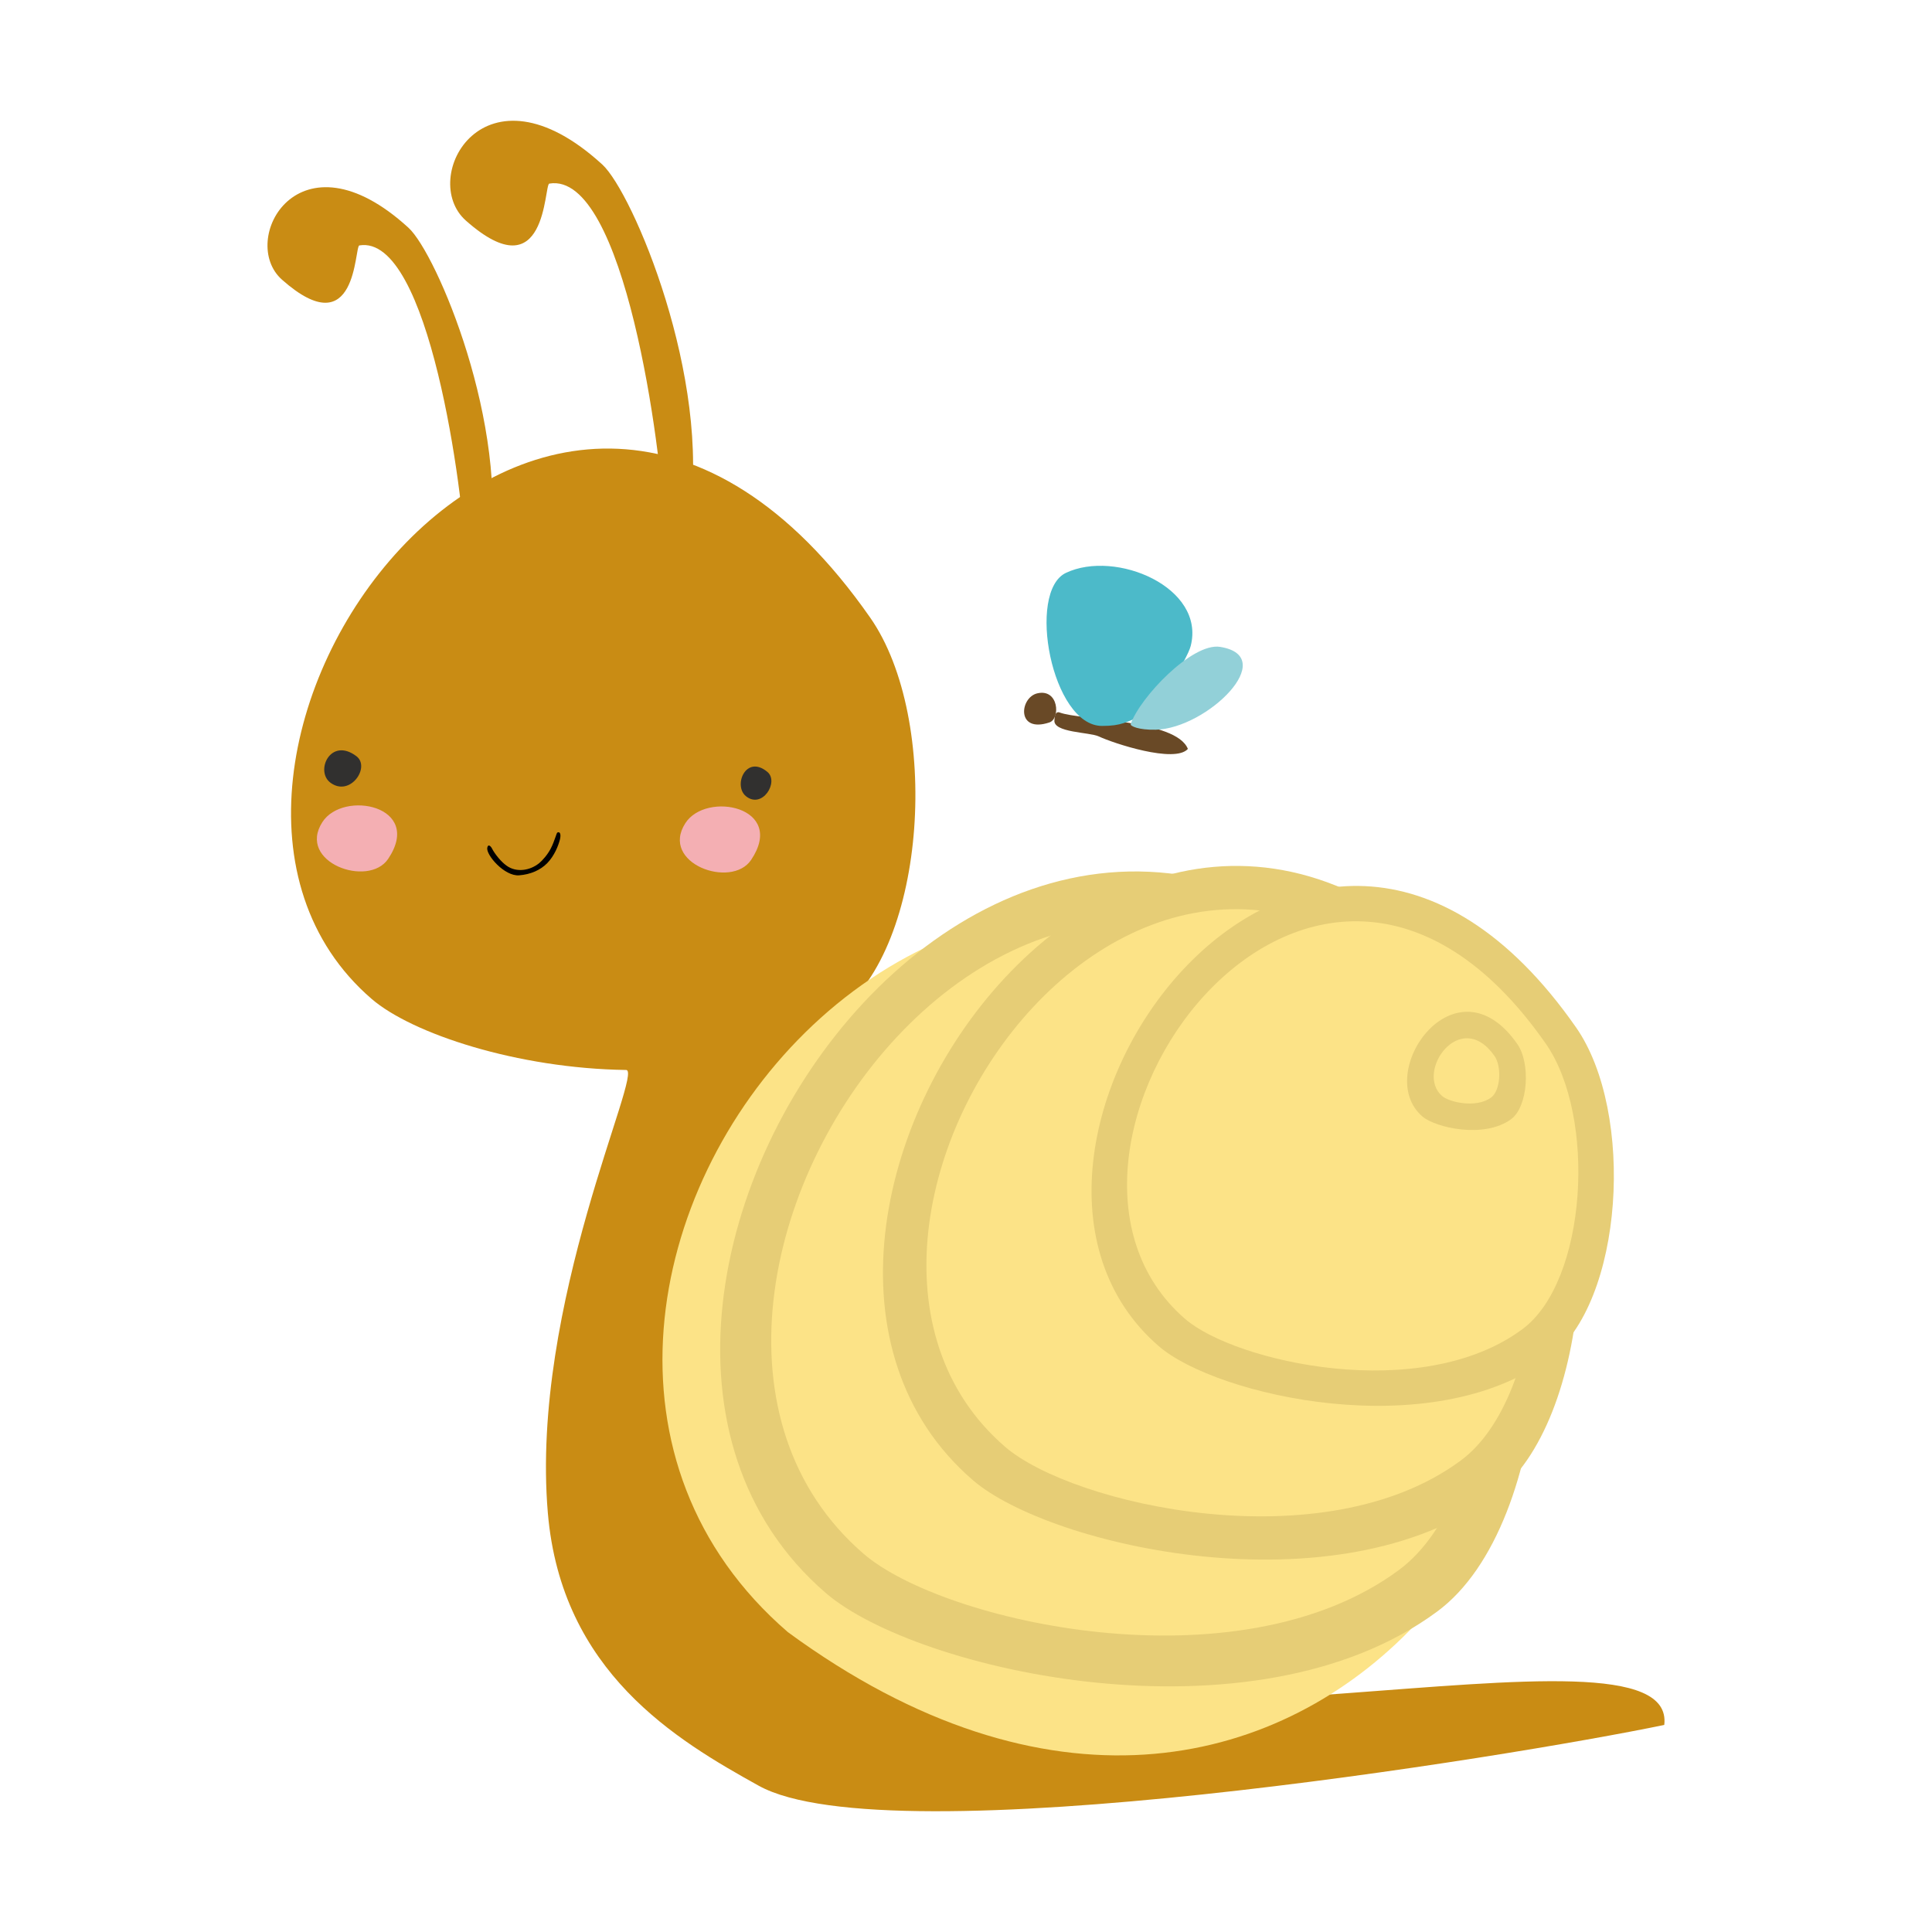 <?xml version="1.0" encoding="utf-8"?>
<!-- Generator: Adobe Illustrator 16.0.0, SVG Export Plug-In . SVG Version: 6.00 Build 0)  -->
<!DOCTYPE svg PUBLIC "-//W3C//DTD SVG 1.1//EN" "http://www.w3.org/Graphics/SVG/1.1/DTD/svg11.dtd">
<svg version="1.1" id="Layer_1" xmlns="http://www.w3.org/2000/svg" xmlns:xlink="http://www.w3.org/1999/xlink" x="0px" y="0px"
	 width="400px" height="400px" viewBox="0 0 400 400" enable-background="new 0 0 400 400" xml:space="preserve">
<g>
	<path fill-rule="evenodd" clip-rule="evenodd" fill="#C98C14" d="M76.92,206.794c8.377,7.23,30.215,14.42,52.713,14.734
		c3.699,0.054-19.883,48.55-16.209,91.701c2.807,32.946,26.576,47.012,43.664,56.488c27.02,14.988,155.758-6.012,187.48-12.587
		c2.982-25.188-124.664,13.49-168.295-16.895c-39.785-27.709-5.02-128.867-2.77-130.532c18.496-13.697,21.332-60.819,6.652-81.844
		C112.828,31.44,22.576,159.877,76.92,206.794z"/>
	<path fill-rule="evenodd" clip-rule="evenodd" fill="#F4AFB3" d="M66.744,170.21c-5.33,8.304,9.537,13.69,13.621,7.611
		C87.738,166.826,71.055,163.495,66.744,170.21z"/>
	<path fill-rule="evenodd" clip-rule="evenodd" fill="#F4AFB3" d="M141.893,170.431c-5.33,8.3,9.533,13.688,13.617,7.607
		C162.887,167.04,146.199,163.716,141.893,170.431z"/>
	<path fill-rule="evenodd" clip-rule="evenodd" fill="#31302F" d="M68.449,162.077c4.074,2.953,8.307-3.277,5.338-5.518
		C68.42,152.51,65.158,159.689,68.449,162.077z"/>
	<path fill-rule="evenodd" clip-rule="evenodd" fill="#31302F" d="M154.459,164.859c3.379,2.702,6.883-2.993,4.422-5.043
		C154.434,156.111,151.725,162.673,154.459,164.859z"/>
	<path fill-rule="evenodd" clip-rule="evenodd" d="M107.479,181.226c2.365-0.184,4.404-1.07,5.826-2.528
		c1.488-1.528,2.311-3.651,2.621-4.889c0.248-1.01,0.061-1.716-0.529-1.441c-0.193,0.094-0.557,1.735-1.359,3.294
		c-0.674,1.304-1.746,2.501-2.385,3.026c-1.887,1.548-4.689,2.017-6.734,0.568c-0.627-0.444-1.215-1.033-1.699-1.608
		c-0.666-0.789-1.15-1.552-1.311-1.887c-0.271-0.571-0.857-1.133-1.027-0.24C100.607,176.981,104.416,181.46,107.479,181.226z"/>
	<path fill-rule="evenodd" clip-rule="evenodd" fill="#C98C14" d="M96.4,115.908c-0.389-13.529-7.541-67.523-21.998-65.096
		c-1.057,0.181-0.344,20.975-16.012,7.1c-9.148-8.096,3.404-31.592,26.188-10.751c5.813,5.317,20.998,41.072,16.641,67.805
		C101.215,114.986,96.4,115.969,96.4,115.908z"/>
	<path fill-rule="evenodd" clip-rule="evenodd" fill="#C98C14" d="M137.461,108.251c-0.414-14.606-8.133-72.86-23.732-70.239
		c-1.137,0.193-0.375,22.633-17.275,7.658c-9.871-8.742,3.672-34.086,28.25-11.604c6.273,5.739,22.66,44.315,17.959,73.173
		C142.662,107.254,137.465,108.318,137.461,108.251z"/>
	<path fill-rule="evenodd" clip-rule="evenodd" fill="#FCE387" d="M163.117,337.913c107.35,78.702,186.947-44.216,145.027-104.256
		C204.57,110.732,82.967,268.727,163.117,337.913z"/>
	<path fill-rule="evenodd" clip-rule="evenodd" fill="#E6CD76" d="M170.959,329.804c18.68,16.131,88.445,32.106,126.637,3.818
		c24.258-17.965,27.977-79.75,8.729-107.312C218.041,99.874,99.693,268.292,170.959,329.804z"/>
	<path fill-rule="evenodd" clip-rule="evenodd" fill="#FCE387" d="M178.801,321.697c16.354,14.118,77.42,28.101,110.85,3.341
		c21.229-15.721,24.482-69.808,7.635-93.933C220.014,120.437,116.424,267.851,178.801,321.697z"/>
	<path fill-rule="evenodd" clip-rule="evenodd" fill="#E6CD76" d="M201.41,306.441c15.902,13.73,75.293,27.321,107.801,3.244
		c20.648-15.29,23.813-67.886,7.43-91.348C241.49,110.715,140.748,254.073,201.41,306.441z"/>
	<path fill-rule="evenodd" clip-rule="evenodd" fill="#FCE387" d="M208.088,299.539c13.918,12.019,65.902,23.917,94.357,2.839
		c18.074-13.379,20.848-59.414,6.504-79.953C243.172,128.215,154.992,253.705,208.088,299.539z"/>
	<path fill-rule="evenodd" clip-rule="evenodd" fill="#E6CD76" d="M239.932,278.726c11.922,10.293,56.434,20.479,80.799,2.435
		c15.473-11.46,17.848-50.877,5.564-68.464C269.971,132.034,194.469,239.479,239.932,278.726z"/>
	<path fill-rule="evenodd" clip-rule="evenodd" fill="#FCE387" d="M245.389,273.088c10.299,8.888,48.76,17.693,69.811,2.1
		c13.373-9.898,15.424-43.961,4.809-59.153C271.346,146.337,206.105,239.175,245.389,273.088z"/>
	<path fill-rule="evenodd" clip-rule="evenodd" fill="#E6CD76" d="M294.492,231.152c2.713,2.338,12.836,4.655,18.377,0.552
		c3.521-2.608,4.057-11.573,1.264-15.566C301.328,197.792,284.152,222.224,294.492,231.152z"/>
	<path fill-rule="evenodd" clip-rule="evenodd" fill="#FCE387" d="M298.582,226.926c1.492,1.291,7.084,2.568,10.141,0.301
		c1.945-1.435,2.24-6.384,0.701-8.591C302.352,208.51,292.871,221.997,298.582,226.926z"/>
	<path fill-rule="evenodd" clip-rule="evenodd" fill="#694926" d="M219.402,147.517c4.193,1.612,24.117,1.422,26.535,7.538
		c-2.699,3.05-15.461-1.177-18.447-2.589c-1.916-0.902-9.504-0.755-9.182-3.374C218.338,148.848,218.338,147.112,219.402,147.517z"
		/>
	<path fill-rule="evenodd" clip-rule="evenodd" fill="#694926" d="M214.75,143.551c-3.645,0.863-4.385,8.327,2.527,6.02
		C219.586,148.802,219.219,142.501,214.75,143.551z"/>
	<path fill-rule="evenodd" clip-rule="evenodd" fill="#4CBAC9" d="M220.695,118.604c10.291-4.871,28.938,2.997,25.826,15.146
		c-0.715,2.786-7.246,13.26-10.045,14.403c-3.246,1.324-4.293,2.144-8.303,2.144C217.727,150.296,212.516,122.47,220.695,118.604z"
		/>
	<path fill-rule="evenodd" clip-rule="evenodd" fill="#92D0D8" d="M234.102,149.911c1.9-5.494,12.715-16.9,18.5-15.984
		c12.48,1.993-2.688,16.895-13.318,17.152C235.754,151.159,233.959,150.333,234.102,149.911z"/>
</g>
<rect x="-2335" y="-1362" fill-rule="evenodd" clip-rule="evenodd" fill="none" stroke="#00A651" stroke-width="10" stroke-miterlimit="10" width="2843" height="1848"/>
</svg>
